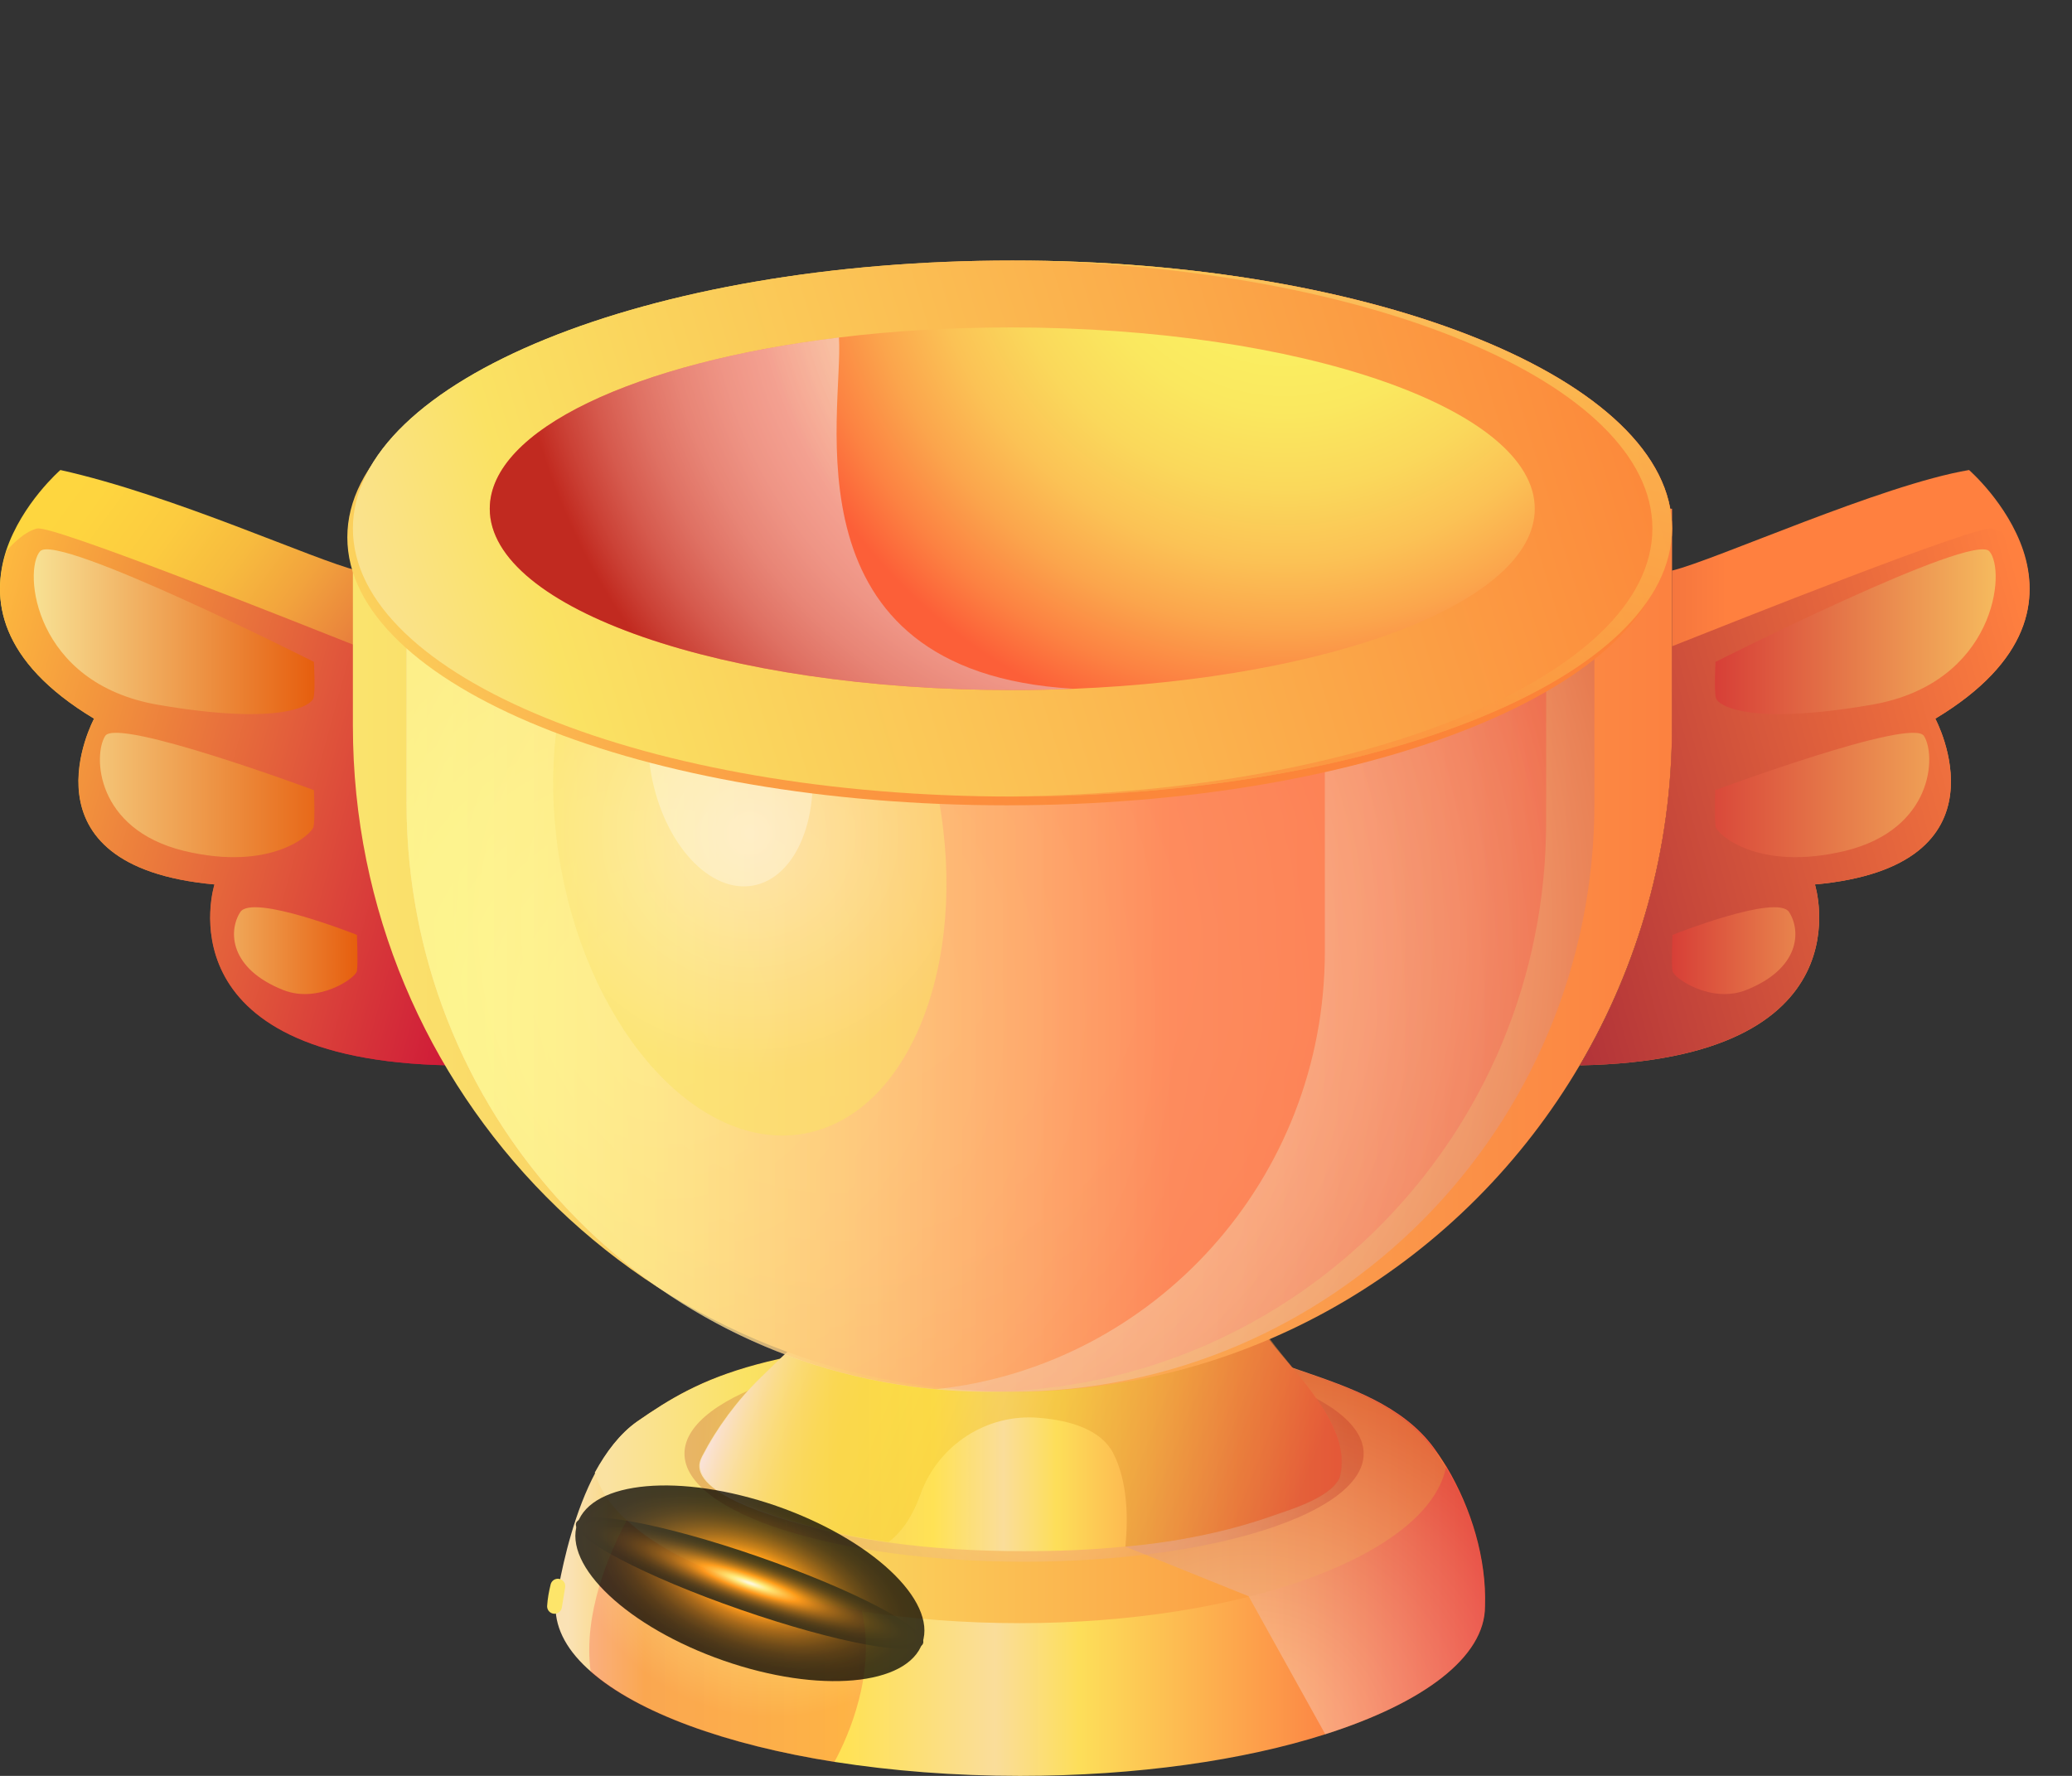 <svg width="35" height="30" viewBox="0 0 35 30" fill="none" xmlns="http://www.w3.org/2000/svg">
<rect x="0" y="0" width="35" height="30" fill="#333333" stroke="none"/>
<g id="Ranking" clip-path="url(#clip0_5870_131565)">
<path id="Vector" d="M24.219 24.456C23.691 23.739 22.784 23.433 21.981 23.156C21.418 22.957 20.834 22.815 20.243 22.708C19.257 22.538 18.258 22.481 17.266 22.523C12.867 22.708 11.867 23.248 10.769 24.009C10.488 24.208 10.255 24.513 10.066 24.861C9.707 25.529 9.524 26.347 9.439 26.795C9.397 27.008 9.383 27.136 9.383 27.136C9.383 27.534 9.594 27.903 9.988 28.244C10.769 28.927 12.254 29.474 14.105 29.765C15.063 29.915 16.118 30 17.23 30C19.201 30 21.01 29.737 22.389 29.296C24.043 28.77 25.085 27.996 25.085 27.136C25.113 26.333 24.853 25.48 24.438 24.783C24.367 24.67 24.297 24.563 24.219 24.456Z" fill="url(#paint0_linear_5870_131565)"/>
<path id="Vector_2" d="M10.751 24.023C10.469 24.222 10.237 24.528 10.047 24.876C10.131 25.16 10.314 25.438 10.589 25.686C11.342 26.383 12.778 26.937 14.558 27.221C15.389 27.349 16.283 27.42 17.226 27.42C21.019 27.42 24.13 26.255 24.426 24.784C24.363 24.67 24.285 24.556 24.201 24.471C23.673 23.753 22.765 23.448 21.962 23.17C20.449 22.652 18.838 22.474 17.247 22.538C12.848 22.723 11.849 23.263 10.751 24.023Z" fill="url(#paint1_linear_5870_131565)"/>
<g id="Group" opacity="0.34">
<path id="Vector_3" d="M24.42 24.783C24.35 24.669 24.279 24.563 24.202 24.456C23.674 23.738 22.766 23.433 21.964 23.156C21.401 22.957 20.817 22.815 20.225 22.708L19.008 26.126L21.091 26.965L22.386 29.296C24.04 28.77 25.082 27.995 25.082 27.136C25.11 26.332 24.849 25.48 24.42 24.783Z" fill="url(#paint2_radial_5870_131565)"/>
</g>
<g id="Group_2" opacity="0.2">
<path id="Vector_4" d="M17.299 22.73C14.131 22.73 11.562 23.547 11.562 24.556C11.562 25.565 14.131 26.382 17.299 26.382C20.467 26.382 23.035 25.565 23.035 24.556C23.035 23.547 20.467 22.73 17.299 22.73Z" fill="url(#paint3_radial_5870_131565)"/>
</g>
<path id="Vector_5" d="M22.59 25.025C22.612 24.996 22.626 24.968 22.633 24.932C22.844 24.122 21.887 23.212 21.443 22.637C21.148 22.232 20.845 22.317 20.388 22.317C18.311 22.31 16.228 22.317 14.152 22.317C13.772 22.317 13.103 23.028 12.843 23.276C12.448 23.66 12.111 24.115 11.857 24.605C11.836 24.648 11.822 24.684 11.815 24.726C11.738 25.302 13.42 25.721 13.772 25.814C14.173 25.92 14.581 25.998 14.996 26.055C15.757 26.162 16.524 26.204 17.291 26.204C17.861 26.204 18.431 26.183 19.001 26.126C19.86 26.048 20.704 25.885 21.507 25.6C21.816 25.494 22.393 25.316 22.59 25.025Z" fill="url(#paint4_linear_5870_131565)"/>
<path id="Vector_6" d="M9.367 27.136C9.367 27.136 9.388 27.008 9.423 26.795C9.395 26.909 9.374 27.022 9.367 27.136Z" stroke="#FDE56A" stroke-width="0.25" stroke-linecap="round" stroke-linejoin="round"/>
<path id="Vector_7" d="M3.625 14.941C3.625 14.941 2.681 17.904 7.594 17.997C6.609 16.319 6.039 14.358 6.039 12.268V9.639C5.321 9.468 2.942 8.367 1.02 7.94C1.02 7.94 0.373 8.502 0.105 9.298C-0.155 10.108 -0.028 11.167 1.591 12.141C1.591 12.141 0.246 14.635 3.625 14.941Z" fill="url(#paint5_linear_5870_131565)"/>
<path id="Vector_8" d="M3.622 14.941C3.622 14.941 2.678 17.904 7.591 17.997C6.606 16.319 6.036 14.358 6.036 12.268V10.918C5.015 10.513 0.898 8.871 0.63 8.928C0.433 8.971 0.229 9.17 0.11 9.305C-0.158 10.108 -0.031 11.167 1.588 12.14C1.588 12.14 0.243 14.635 3.622 14.941Z" fill="url(#paint6_linear_5870_131565)"/>
<path id="Vector_9" d="M0.678 9.312C0.389 9.632 0.565 11.544 2.67 11.906C4.781 12.269 5.267 11.906 5.295 11.793C5.33 11.672 5.302 11.181 5.302 11.181C5.302 11.181 0.966 8.992 0.678 9.312Z" fill="url(#paint7_linear_5870_131565)"/>
<g id="Group_3" opacity="0.61">
<path id="Vector_10" d="M13.787 25.807C14.188 25.913 14.597 25.992 15.012 26.048C15.202 25.906 15.399 25.658 15.547 25.245C15.85 24.407 16.673 23.874 17.553 23.952C18.095 23.995 18.601 24.158 18.805 24.549C19.045 25.025 19.059 25.622 19.01 26.127C19.868 26.048 20.713 25.885 21.515 25.601C21.825 25.494 22.402 25.316 22.599 25.025C22.62 24.997 22.634 24.961 22.641 24.926C22.838 24.122 21.881 23.213 21.459 22.63C21.163 22.225 20.861 22.31 20.403 22.31C18.327 22.303 16.244 22.31 14.167 22.31C13.787 22.31 13.119 23.021 12.858 23.27C12.464 23.653 12.126 24.108 11.873 24.599C11.852 24.641 11.838 24.677 11.831 24.72C11.753 25.295 13.435 25.714 13.787 25.807Z" fill="url(#paint8_linear_5870_131565)"/>
</g>
<path id="Vector_11" d="M1.777 12.432C1.573 12.752 1.608 14.002 3.1 14.372C4.599 14.734 5.275 14.081 5.296 13.967C5.324 13.846 5.303 13.348 5.303 13.348C5.303 13.348 1.981 12.112 1.777 12.432Z" fill="url(#paint9_linear_5870_131565)"/>
<path id="Vector_12" d="M4.058 15.409C3.854 15.729 3.875 16.362 4.783 16.724C5.374 16.959 6.008 16.525 6.029 16.404C6.05 16.284 6.029 15.793 6.029 15.793C6.029 15.793 4.262 15.09 4.058 15.409Z" fill="url(#paint10_linear_5870_131565)"/>
<path id="Vector_13" d="M5.961 8.594V12.261C5.961 18.472 10.951 23.511 17.102 23.511C21.184 23.511 24.746 21.294 26.688 17.989C27.674 16.312 28.244 14.35 28.244 12.261V8.594H5.961Z" fill="url(#paint11_linear_5870_131565)"/>
<g id="Group_4" opacity="0.34">
<path id="Vector_14" d="M6.867 8.594V13.562C6.867 19.034 11.238 23.476 16.65 23.511C16.671 23.511 16.7 23.511 16.721 23.511H17.08C22.52 23.511 26.933 19.055 26.933 13.562V8.594H6.867Z" fill="url(#paint12_radial_5870_131565)"/>
</g>
<g id="Group_5" opacity="0.21">
<path id="Vector_15" d="M6.867 8.594V13.562C6.867 18.75 10.794 23.006 15.813 23.468C16.087 23.497 16.369 23.511 16.65 23.511C21.887 23.476 26.117 19.183 26.117 13.888V8.594H6.867Z" fill="url(#paint13_radial_5870_131565)"/>
</g>
<g id="Group_6" opacity="0.61">
<path id="Vector_16" d="M6.867 8.594V13.562C6.867 18.75 10.794 23.006 15.813 23.468C19.501 23.07 22.379 19.915 22.379 16.077V8.594H6.867Z" fill="url(#paint14_linear_5870_131565)"/>
</g>
<g id="Group_7" opacity="0.52">
<path id="Vector_17" d="M11.737 9.007C9.977 9.334 8.964 11.871 9.477 14.671C9.991 17.471 11.835 19.475 13.595 19.148C15.354 18.821 16.368 16.284 15.854 13.484C15.34 10.684 13.503 8.68 11.737 9.007Z" fill="url(#paint15_radial_5870_131565)"/>
</g>
<g id="Group_8" opacity="0.31">
<path id="Vector_18" d="M11.948 10.71C11.211 10.848 10.786 11.91 11.001 13.084C11.216 14.257 11.988 15.097 12.725 14.959C13.463 14.822 13.887 13.759 13.673 12.586C13.458 11.412 12.686 10.572 11.948 10.71Z" fill="white"/>
</g>
<path id="Vector_19" d="M17.102 4.401C10.949 4.401 5.961 6.428 5.961 8.928C5.961 11.429 10.949 13.456 17.102 13.456C23.256 13.456 28.244 11.429 28.244 8.928C28.244 6.428 23.256 4.401 17.102 4.401Z" fill="url(#paint16_linear_5870_131565)"/>
<path id="Vector_20" d="M17.009 4.55C10.855 4.55 5.867 6.577 5.867 9.077C5.867 11.577 10.855 13.604 17.009 13.604C23.162 13.604 28.15 11.577 28.15 9.077C28.15 6.577 23.162 4.55 17.009 4.55Z" fill="url(#paint17_linear_5870_131565)"/>
<path id="Vector_21" d="M17.102 4.401C10.949 4.401 5.961 6.428 5.961 8.928C5.961 11.429 10.949 13.456 17.102 13.456C23.256 13.456 28.244 11.429 28.244 8.928C28.244 6.428 23.256 4.401 17.102 4.401Z" fill="url(#paint18_linear_5870_131565)"/>
<g id="Group_9" opacity="0.48">
<path id="Vector_22" d="M17.101 4.401C23.105 4.472 27.912 6.477 27.912 8.928C27.912 11.423 22.943 13.448 16.812 13.456C16.911 13.456 17.003 13.456 17.101 13.456C23.252 13.456 28.242 11.43 28.242 8.928C28.242 6.427 23.252 4.401 17.101 4.401Z" fill="url(#paint19_linear_5870_131565)"/>
</g>
<path id="Vector_23" d="M17.092 5.531C16.072 5.531 15.086 5.588 14.171 5.702C10.737 6.121 8.273 7.258 8.273 8.594C8.273 10.286 12.229 11.657 17.099 11.657C17.451 11.657 17.789 11.65 18.127 11.636C22.519 11.458 25.925 10.165 25.925 8.594C25.925 6.903 21.97 5.538 17.092 5.531Z" fill="url(#paint20_radial_5870_131565)"/>
<path id="Vector_24" d="M34.176 9.298C33.909 8.502 33.261 7.94 33.261 7.94C31.783 8.189 28.961 9.468 28.243 9.639V12.268C28.243 14.358 27.673 16.319 26.688 17.997C31.6 17.904 30.657 14.941 30.657 14.941C34.035 14.635 32.691 12.141 32.691 12.141C34.31 11.167 34.444 10.108 34.176 9.298Z" fill="url(#paint21_linear_5870_131565)"/>
<path id="Vector_25" d="M34.169 9.305C34.049 9.17 33.845 8.971 33.648 8.928C33.381 8.871 29.264 10.513 28.243 10.918V12.268C28.243 14.358 27.673 16.319 26.688 17.997C31.6 17.904 30.657 14.941 30.657 14.941C34.035 14.635 32.691 12.14 32.691 12.14C34.31 11.167 34.444 10.108 34.169 9.305Z" fill="url(#paint22_linear_5870_131565)"/>
<path id="Vector_26" d="M28.986 11.793C29.015 11.906 29.5 12.269 31.612 11.906C33.716 11.544 33.892 9.632 33.603 9.312C33.315 8.992 28.979 11.181 28.979 11.181C28.979 11.181 28.951 11.672 28.986 11.793Z" fill="url(#paint23_linear_5870_131565)"/>
<path id="Vector_27" d="M28.98 13.967C29.002 14.081 29.677 14.734 31.176 14.372C32.668 14.002 32.704 12.752 32.499 12.432C32.295 12.112 28.973 13.348 28.973 13.348C28.973 13.348 28.959 13.846 28.98 13.967Z" fill="url(#paint24_linear_5870_131565)"/>
<path id="Vector_28" d="M28.252 16.404C28.273 16.525 28.906 16.959 29.497 16.724C30.405 16.362 30.426 15.729 30.222 15.409C30.018 15.09 28.252 15.793 28.252 15.793C28.252 15.793 28.23 16.284 28.252 16.404Z" fill="url(#paint25_linear_5870_131565)"/>
<g id="Group_10" opacity="0.56">
<path id="Vector_29" d="M14.171 5.701C10.737 6.12 8.273 7.258 8.273 8.594C8.273 10.285 12.229 11.657 17.099 11.657C17.451 11.657 17.789 11.65 18.127 11.635C13.207 11.344 14.256 6.945 14.171 5.701Z" fill="url(#paint26_radial_5870_131565)"/>
</g>
<g id="Group_11" opacity="0.21">
<path id="Vector_30" d="M14.559 27.214C12.779 26.93 11.343 26.375 10.59 25.679C10.287 26.24 9.844 27.271 9.978 28.244C10.759 28.927 12.244 29.474 14.095 29.765C14.341 29.31 14.799 28.259 14.559 27.214Z" fill="url(#paint27_radial_5870_131565)"/>
</g>
<g id="Group_12" style="mix-blend-mode:screen" opacity="0.74">
<g id="Group_13" style="mix-blend-mode:screen">
<path id="Vector_31" d="M12.223 28.053C13.835 28.614 15.334 28.479 15.581 27.754C15.827 27.037 14.722 25.999 13.11 25.438C11.499 24.883 9.999 25.011 9.753 25.736C9.507 26.454 10.612 27.491 12.223 28.053Z" fill="url(#paint28_radial_5870_131565)"/>
</g>
<g id="Group_14" style="mix-blend-mode:screen">
<path id="Vector_32" d="M12.511 27.193C14.13 27.754 15.509 28.01 15.593 27.762C15.678 27.513 14.432 26.859 12.813 26.297C11.202 25.736 9.815 25.48 9.731 25.729C9.646 25.978 10.892 26.631 12.511 27.193Z" fill="url(#paint29_radial_5870_131565)"/>
</g>
</g>
</g>
<defs>
<linearGradient id="paint0_linear_5870_131565" x1="9.374" y1="26.256" x2="25.086" y2="26.256" gradientUnits="userSpaceOnUse">
<stop offset="0.014" stop-color="#FAE2B5"/>
<stop offset="0.096" stop-color="#FAD363"/>
<stop offset="0.311" stop-color="#FFE255"/>
<stop offset="0.473" stop-color="#FADD9A"/>
<stop offset="0.565" stop-color="#FDDE59"/>
<stop offset="1" stop-color="#FC4E38"/>
</linearGradient>
<linearGradient id="paint1_linear_5870_131565" x1="10.056" y1="24.962" x2="24.428" y2="24.962" gradientUnits="userSpaceOnUse">
<stop offset="0.014" stop-color="#FAE2A1"/>
<stop offset="0.178" stop-color="#FAE263"/>
<stop offset="1" stop-color="#FC8338"/>
</linearGradient>
<radialGradient id="paint2_radial_5870_131565" cx="0" cy="0" r="1" gradientUnits="userSpaceOnUse" gradientTransform="translate(21.139 29.558) rotate(90) scale(7.278 7.208)">
<stop stop-color="white"/>
<stop offset="0.085" stop-color="#FBF6F6"/>
<stop offset="0.227" stop-color="#F2DCDE"/>
<stop offset="0.407" stop-color="#E2B2B6"/>
<stop offset="0.62" stop-color="#CD787F"/>
<stop offset="0.857" stop-color="#B22F39"/>
<stop offset="1" stop-color="#A0000C"/>
</radialGradient>
<radialGradient id="paint3_radial_5870_131565" cx="0" cy="0" r="1" gradientUnits="userSpaceOnUse" gradientTransform="translate(17.3 24.553) rotate(90) scale(5.498 5.445)">
<stop stop-color="white"/>
<stop offset="0.085" stop-color="#FBF6F6"/>
<stop offset="0.227" stop-color="#F2DCDE"/>
<stop offset="0.407" stop-color="#E2B2B6"/>
<stop offset="0.62" stop-color="#CD787F"/>
<stop offset="0.857" stop-color="#B22F39"/>
<stop offset="1" stop-color="#A0000C"/>
</radialGradient>
<linearGradient id="paint4_linear_5870_131565" x1="11.82" y1="24.258" x2="22.664" y2="24.258" gradientUnits="userSpaceOnUse">
<stop offset="0.014" stop-color="#FAE2B5"/>
<stop offset="0.22" stop-color="#FAD363"/>
<stop offset="0.364" stop-color="#FFE255"/>
<stop offset="0.473" stop-color="#FADD9A"/>
<stop offset="0.556" stop-color="#FDDE59"/>
<stop offset="1" stop-color="#FC4E38"/>
</linearGradient>
<linearGradient id="paint5_linear_5870_131565" x1="6.42" y1="14.3" x2="-0.908" y2="8.943" gradientUnits="userSpaceOnUse">
<stop stop-color="#CE1838"/>
<stop offset="0.064" stop-color="#D53539"/>
<stop offset="0.173" stop-color="#E0603B"/>
<stop offset="0.287" stop-color="#EA853C"/>
<stop offset="0.406" stop-color="#F2A33D"/>
<stop offset="0.531" stop-color="#F7BB3E"/>
<stop offset="0.663" stop-color="#FCCB3F"/>
<stop offset="0.81" stop-color="#FED53F"/>
<stop offset="1" stop-color="#FFD83F"/>
</linearGradient>
<linearGradient id="paint6_linear_5870_131565" x1="8.572" y1="14.84" x2="-1.07" y2="12.206" gradientUnits="userSpaceOnUse">
<stop stop-color="#CE1838"/>
<stop offset="1" stop-color="#FFBF3F"/>
</linearGradient>
<linearGradient id="paint7_linear_5870_131565" x1="5.317" y1="10.672" x2="-0.097" y2="10.672" gradientUnits="userSpaceOnUse">
<stop stop-color="#E65E0E"/>
<stop offset="1" stop-color="#FAF3A6"/>
</linearGradient>
<linearGradient id="paint8_linear_5870_131565" x1="12.618" y1="22.185" x2="21.739" y2="25.799" gradientUnits="userSpaceOnUse">
<stop offset="0.014" stop-color="#FAE2FD"/>
<stop offset="0.034" stop-color="#FAE0D7"/>
<stop offset="0.061" stop-color="#FADEAE"/>
<stop offset="0.089" stop-color="#FADD8B"/>
<stop offset="0.118" stop-color="#FADB6E"/>
<stop offset="0.15" stop-color="#FADA57"/>
<stop offset="0.184" stop-color="#FADA47"/>
<stop offset="0.223" stop-color="#FAD93E"/>
<stop offset="0.276" stop-color="#FAD93B"/>
<stop offset="0.381" stop-color="#F8D23B"/>
<stop offset="0.533" stop-color="#F2BE3A"/>
<stop offset="0.716" stop-color="#E89F3A"/>
<stop offset="0.92" stop-color="#DB7238"/>
<stop offset="1" stop-color="#D55F38"/>
</linearGradient>
<linearGradient id="paint9_linear_5870_131565" x1="5.744" y1="13.429" x2="-0.191" y2="13.429" gradientUnits="userSpaceOnUse">
<stop stop-color="#E65E0E"/>
<stop offset="1" stop-color="#FAF3A6"/>
</linearGradient>
<linearGradient id="paint10_linear_5870_131565" x1="6.039" y1="16.056" x2="1.747" y2="16.056" gradientUnits="userSpaceOnUse">
<stop stop-color="#E65E0E"/>
<stop offset="1" stop-color="#FAF3A6"/>
</linearGradient>
<linearGradient id="paint11_linear_5870_131565" x1="5.961" y1="16.055" x2="32.218" y2="16.055" gradientUnits="userSpaceOnUse">
<stop stop-color="#FAE46D"/>
<stop offset="1" stop-color="#FC7038"/>
</linearGradient>
<radialGradient id="paint12_radial_5870_131565" cx="0" cy="0" r="1" gradientUnits="userSpaceOnUse" gradientTransform="translate(14.152 15.618) rotate(90) scale(15.621 15.47)">
<stop stop-color="white"/>
<stop offset="0.249" stop-color="#FEFDFD"/>
<stop offset="0.386" stop-color="#FBF5F5"/>
<stop offset="0.496" stop-color="#F5E7E8"/>
<stop offset="0.592" stop-color="#ECD3D5"/>
<stop offset="0.678" stop-color="#E2BABD"/>
<stop offset="0.757" stop-color="#D59BA0"/>
<stop offset="0.832" stop-color="#C5767C"/>
<stop offset="0.902" stop-color="#B34B53"/>
<stop offset="0.967" stop-color="#9F1B26"/>
<stop offset="1" stop-color="#93000C"/>
</radialGradient>
<radialGradient id="paint13_radial_5870_131565" cx="0" cy="0" r="1" gradientUnits="userSpaceOnUse" gradientTransform="translate(11.293 17.192) rotate(90) scale(17.02 16.856)">
<stop stop-color="white"/>
<stop offset="0.085" stop-color="#FFF6F6"/>
<stop offset="0.227" stop-color="#FEDCDE"/>
<stop offset="0.407" stop-color="#FEB2B6"/>
<stop offset="0.62" stop-color="#FD787F"/>
<stop offset="0.857" stop-color="#FC2F39"/>
<stop offset="1" stop-color="#FB000C"/>
</radialGradient>
<linearGradient id="paint14_linear_5870_131565" x1="4.267" y1="16.034" x2="19.783" y2="16.034" gradientUnits="userSpaceOnUse">
<stop offset="0.227" stop-color="#FFFF80"/>
<stop offset="0.327" stop-color="#FFF87D"/>
<stop offset="0.473" stop-color="#FFE474"/>
<stop offset="0.647" stop-color="#FFC466"/>
<stop offset="0.841" stop-color="#FF9852"/>
<stop offset="1" stop-color="#FF6F3F"/>
</linearGradient>
<radialGradient id="paint15_radial_5870_131565" cx="0" cy="0" r="1" gradientUnits="userSpaceOnUse" gradientTransform="translate(12.666 14.078) rotate(79.636) scale(4.082 4.045)">
<stop stop-color="#FFF2D3"/>
<stop offset="0.585" stop-color="#FCE88F"/>
<stop offset="1" stop-color="#FAE263"/>
</radialGradient>
<linearGradient id="paint16_linear_5870_131565" x1="5.396" y1="12.563" x2="28.443" y2="5.54" gradientUnits="userSpaceOnUse">
<stop offset="0.014" stop-color="#FAE2A1"/>
<stop offset="0.178" stop-color="#FAE263"/>
<stop offset="1" stop-color="#FC8338"/>
</linearGradient>
<linearGradient id="paint17_linear_5870_131565" x1="4.863" y1="12.851" x2="25.409" y2="6.59" gradientUnits="userSpaceOnUse">
<stop offset="0.014" stop-color="#FAE2A1"/>
<stop offset="0.036" stop-color="#FAE263"/>
<stop offset="0.123" stop-color="#FBC958"/>
<stop offset="0.238" stop-color="#FBB04C"/>
<stop offset="0.366" stop-color="#FB9C43"/>
<stop offset="0.511" stop-color="#FC8E3D"/>
<stop offset="0.691" stop-color="#FC8539"/>
<stop offset="1" stop-color="#FC8338"/>
</linearGradient>
<linearGradient id="paint18_linear_5870_131565" x1="5.396" y1="12.563" x2="28.443" y2="5.54" gradientUnits="userSpaceOnUse">
<stop offset="0.014" stop-color="#FAE2A1"/>
<stop offset="0.178" stop-color="#FAE263"/>
<stop offset="1" stop-color="#FC8338"/>
</linearGradient>
<linearGradient id="paint19_linear_5870_131565" x1="23.45" y1="3.901" x2="21.068" y2="12.551" gradientUnits="userSpaceOnUse">
<stop offset="0.014" stop-color="#FAE2A1"/>
<stop offset="0.178" stop-color="#FAE263"/>
<stop offset="1" stop-color="#FC8338"/>
</linearGradient>
<radialGradient id="paint20_radial_5870_131565" cx="0" cy="0" r="1" gradientUnits="userSpaceOnUse" gradientTransform="translate(21.691 3.348) rotate(90) scale(9.234 9.144)">
<stop stop-color="#FAF463"/>
<stop offset="0.227" stop-color="#FAF162"/>
<stop offset="0.39" stop-color="#FAE85F"/>
<stop offset="0.532" stop-color="#FAD85B"/>
<stop offset="0.664" stop-color="#FBC255"/>
<stop offset="0.787" stop-color="#FBA54C"/>
<stop offset="0.903" stop-color="#FC8242"/>
<stop offset="1" stop-color="#FC5F38"/>
</radialGradient>
<linearGradient id="paint21_linear_5870_131565" x1="21.577" y1="12.969" x2="29.169" y2="12.969" gradientUnits="userSpaceOnUse">
<stop stop-color="#AD2E38"/>
<stop offset="1" stop-color="#FF803F"/>
</linearGradient>
<linearGradient id="paint22_linear_5870_131565" x1="25.178" y1="14.988" x2="34.82" y2="12.354" gradientUnits="userSpaceOnUse">
<stop stop-color="#AD2E38"/>
<stop offset="1" stop-color="#FF803F"/>
</linearGradient>
<linearGradient id="paint23_linear_5870_131565" x1="28.967" y1="10.672" x2="34.38" y2="10.672" gradientUnits="userSpaceOnUse">
<stop stop-color="#D73F37"/>
<stop offset="1" stop-color="#FACB63"/>
</linearGradient>
<linearGradient id="paint24_linear_5870_131565" x1="28.535" y1="13.429" x2="34.47" y2="13.429" gradientUnits="userSpaceOnUse">
<stop stop-color="#D73F37"/>
<stop offset="1" stop-color="#FACB63"/>
</linearGradient>
<linearGradient id="paint25_linear_5870_131565" x1="28.244" y1="16.056" x2="32.536" y2="16.056" gradientUnits="userSpaceOnUse">
<stop stop-color="#D73F37"/>
<stop offset="1" stop-color="#FACB63"/>
</linearGradient>
<radialGradient id="paint26_radial_5870_131565" cx="0" cy="0" r="1" gradientUnits="userSpaceOnUse" gradientTransform="translate(19.791 4.221) rotate(90) scale(11.242 11.133)">
<stop stop-color="white"/>
<stop offset="0.292" stop-color="#FEFDFD"/>
<stop offset="0.43" stop-color="#FBF5F6"/>
<stop offset="0.535" stop-color="#F5E8EA"/>
<stop offset="0.624" stop-color="#EED6D8"/>
<stop offset="0.703" stop-color="#E4BEC1"/>
<stop offset="0.774" stop-color="#D7A1A5"/>
<stop offset="0.839" stop-color="#C87E84"/>
<stop offset="0.901" stop-color="#B7555D"/>
<stop offset="0.956" stop-color="#A42933"/>
<stop offset="1" stop-color="#93000C"/>
</radialGradient>
<radialGradient id="paint27_radial_5870_131565" cx="0" cy="0" r="1" gradientUnits="userSpaceOnUse" gradientTransform="translate(13.042 25.506) rotate(90) scale(3.503 3.469)">
<stop stop-color="white"/>
<stop offset="0.085" stop-color="#FFF6F6"/>
<stop offset="0.227" stop-color="#FEDCDE"/>
<stop offset="0.407" stop-color="#FEB2B6"/>
<stop offset="0.62" stop-color="#FD787F"/>
<stop offset="0.857" stop-color="#FC2F39"/>
<stop offset="1" stop-color="#FB000C"/>
</radialGradient>
<radialGradient id="paint28_radial_5870_131565" cx="0" cy="0" r="1" gradientUnits="userSpaceOnUse" gradientTransform="translate(12.667 26.743) rotate(-71.23) scale(1.42 2.999)">
<stop offset="0.003" stop-color="#FFEC7F"/>
<stop offset="0.207" stop-color="#FFAA2D"/>
<stop offset="0.331" stop-color="#FF8600"/>
<stop offset="0.353" stop-color="#ED7D00"/>
<stop offset="0.426" stop-color="#B66000"/>
<stop offset="0.503" stop-color="#864600"/>
<stop offset="0.58" stop-color="#5D3100"/>
<stop offset="0.658" stop-color="#3B1F00"/>
<stop offset="0.738" stop-color="#211100"/>
<stop offset="0.82" stop-color="#0F0800"/>
<stop offset="0.906" stop-color="#040200"/>
<stop offset="1"/>
</radialGradient>
<radialGradient id="paint29_radial_5870_131565" cx="0" cy="0" r="1" gradientUnits="userSpaceOnUse" gradientTransform="translate(12.666 26.743) rotate(-71.225) scale(0.487 3.019)">
<stop offset="0.019" stop-color="white"/>
<stop offset="0.111" stop-color="#FFEC7F"/>
<stop offset="0.22" stop-color="#FFAA2D"/>
<stop offset="0.286" stop-color="#FF8600"/>
<stop offset="0.309" stop-color="#ED7D00"/>
<stop offset="0.388" stop-color="#B66000"/>
<stop offset="0.469" stop-color="#864600"/>
<stop offset="0.552" stop-color="#5D3100"/>
<stop offset="0.636" stop-color="#3B1F00"/>
<stop offset="0.721" stop-color="#211100"/>
<stop offset="0.808" stop-color="#0F0800"/>
<stop offset="0.899" stop-color="#040200"/>
<stop offset="1"/>
</radialGradient>
<clipPath id="clip0_5870_131565">
<rect width="34.286" height="30" fill="white"/>
</clipPath>
</defs>
</svg>
